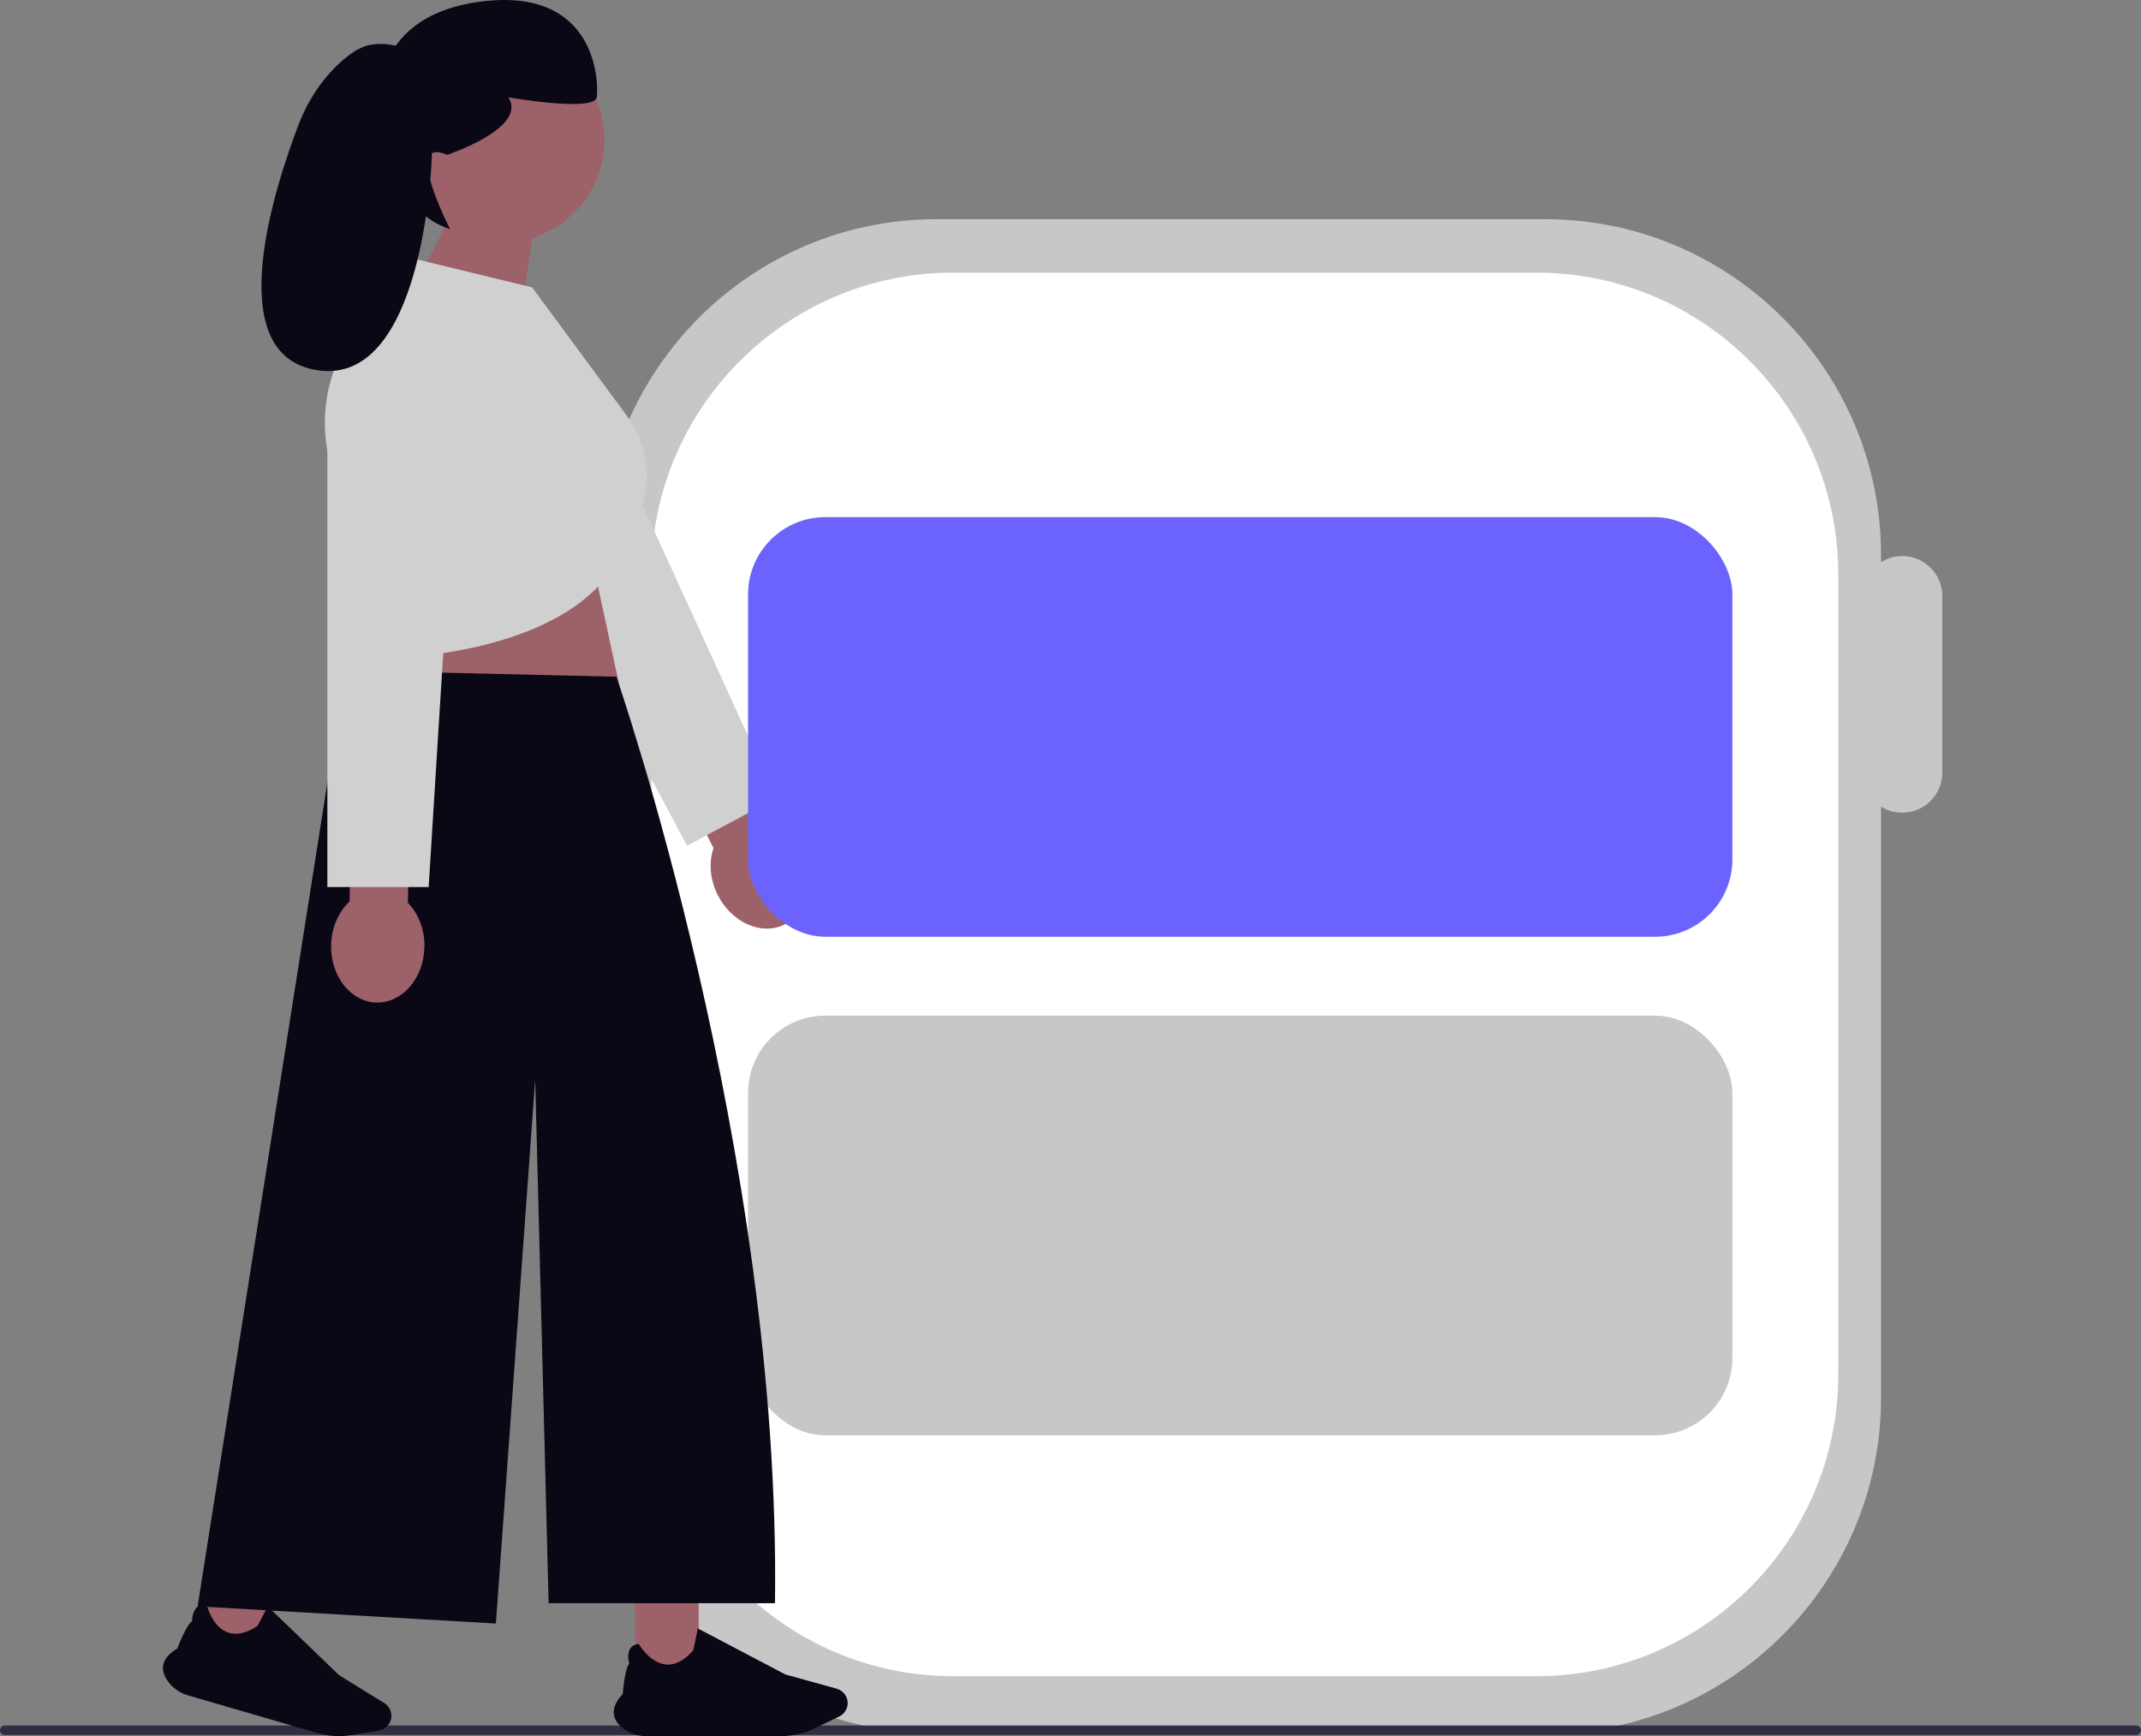<svg xmlns="http://www.w3.org/2000/svg" width="678.62" height="550.257" viewBox="0 0 678.62 550.257" xmlns:xlink="http://www.w3.org/1999/xlink"><rect x="0" y="0" width="678.62" height="550.257" fill="#808080" stroke="none"/><path d="m489.793,549.476h-193.006c-58.685,0-106.428-47.743-106.428-106.428V175.902c0-58.685,47.743-106.428,106.428-106.428h193.006c58.685,0,106.428,47.743,106.428,106.428v267.146c0,58.685-47.743,106.428-106.428,106.428Z" fill="#c7c7c8" stroke-width="0"/><path d="m487.083,531.259h-185.043c-52.704,0-95.581-42.878-95.581-95.581v-253.675c0-52.704,42.878-95.581,95.581-95.581h185.043c52.704,0,95.581,42.878,95.581,95.581v253.675c0,52.704-42.878,95.581-95.581,95.581Z" fill="#fff" stroke-width="0"/><path d="m602.935,257.578c-7.008,0-12.71-5.702-12.71-12.71v-55.922c0-7.008,5.702-12.71,12.71-12.71s12.71,5.702,12.71,12.71v55.922c0,7.008-5.702,12.71-12.71,12.71Z" fill="#c7c7c8" stroke-width="0"/><rect x="237.105" y="321.905" width="312" height="133" rx="24.492" ry="24.492" fill="#c7c7c8" stroke-width="0"/><path d="m678.62,548.405c0,.83-.67,1.5-1.5,1.5H1.5c-.83,0-1.5-.67-1.5-1.5s.67-1.5,1.5-1.5h675.62c.83,0,1.5.67,1.5,1.5Z" fill="#2f2e43" stroke-width="0"/><path d="m242.649,260.416l-14.331-28.241-16.489,8.367,14.331,28.241c-1.531,4.45-1.191,9.911,1.362,14.942,4.467,8.803,13.995,12.943,21.28,9.246,7.285-3.697,9.57-13.83,5.103-22.634-2.553-5.031-6.76-8.529-11.255-9.922Z" fill="#9d616a" stroke-width="0"/><polyline points="145.387 132.729 217.787 268.047 246.095 252.901 182.672 114.249" fill="#d0d0d0" stroke-width="0"/><path d="m184.935,164.441l19.733,91.649-86,3s11.267-63.649,7.267-74.649l59-20Z" fill="#9d616a" stroke-width="0"/><rect x="201.366" y="505.489" width="20.097" height="26.488" transform="translate(422.828 1037.466) rotate(-180)" fill="#9d616a" stroke-width="0"/><path d="m197.297,547.661c-1.719-1.392-2.647-2.945-2.758-4.619-.127-1.914.831-3.967,2.846-6.103.048-.615.674-8.229,2.067-9.593-.117-.408-.827-3.11.337-4.865.548-.827,1.432-1.308,2.626-1.432l.052-.005.026.045c.034.059,3.425,5.95,8.526,6.467,2.925.296,5.853-1.208,8.703-4.473.102-.241.908-4.218,1.428-6.851l.021-.105,27.795,14.61,16.247,4.496c2.042.565,3.468,2.439,3.468,4.558,0,1.807-1.052,3.48-2.68,4.263l-7.875,3.786c-3.291,1.582-6.96,2.418-10.611,2.418h-42.718c-2.768,0-5.431-.922-7.499-2.596Z" fill="#090814" stroke-width="0"/><rect x="64.723" y="495.689" width="20.097" height="26.488" transform="translate(4.406 1018.493) rotate(-163.78)" fill="#9d616a" stroke-width="0"/><path d="m53.135,532.766c-1.262-1.816-1.719-3.567-1.358-5.205.413-1.873,1.906-3.577,4.437-5.065.218-.577,2.946-7.714,4.665-8.634.002-.424.075-3.217,1.682-4.577.757-.641,1.74-.856,2.922-.641l.051.009.012.051c.016.067,1.627,6.67,6.38,8.591,2.725,1.102,5.957.475,9.606-1.864.166-.203,2.05-3.797,3.284-6.179l.049-.095,22.607,21.792,14.345,8.855c1.803,1.113,2.649,3.311,2.057,5.346-.505,1.735-1.982,3.047-3.764,3.344l-8.619,1.435c-3.602.6-7.358.378-10.864-.642l-41.018-11.932c-2.658-.773-4.957-2.402-6.475-4.588Z" fill="#090814" stroke-width="0"/><path d="m109.378,212.489l86,2s52.26,150.641,50.26,293.641h-71.741s-4.259-166-4.259-166l-12.462,172.443-94.538-5.443,46.74-296.641Z" fill="#090814" stroke-width="0"/><path d="m191.632,44.243c0-18.044-14.627-32.671-32.671-32.671-18.044,0-32.671,14.627-32.671,32.671,0,11.373,5.814,21.384,14.628,27.235-3.73,9.991-10.688,18.853-10.688,18.853l32.198,26.832,6.316-41.741c13.264-4.158,22.888-16.544,22.888-31.18Z" fill="#9d616a" stroke-width="0"/><path d="m168.668,91.09l-37-9-23.717,30.367c-5.649,11.525-6.541,24.809-2.482,36.985l19.666,58.999s60-1,73-36l3.727-7.764c5.094-10.613,3.939-23.167-3.007-32.672l-30.187-40.915Z" fill="#d0d0d0" stroke-width="0"/><path d="m129.284,286.147l.687-31.662-18.486-.401-.687,31.662c-3.449,3.202-5.726,8.177-5.848,13.817-.214,9.869,6.234,18.014,14.401,18.191,8.168.177,14.963-7.68,15.177-17.549.122-5.641-1.937-10.71-5.244-14.058Z" fill="#9d616a" stroke-width="0"/><polyline points="103.763 127.677 103.763 281.146 135.868 281.146 145.357 128.973" fill="#d0d0d0" stroke-width="0"/><path d="m141.73,49.075s25.734-8.537,19.39-18.229c0,0,27.312,4.758,28.017,0,.705-4.758,0-35.241-37.003-30.308-37.003,4.934-32.07,35.946-32.07,35.946,0,0,2.701,29.978,22.613,36.146,0,0-15.396-29.723-.947-23.556Z" fill="#090814" stroke-width="0"/><path d="m133.619,18.052s-7.599-5.488-16.464-3.799c-3.103.591-6.386,2.863-9.344,5.566-5.954,5.442-10.373,12.339-13.248,19.876-7.749,20.313-24.011,71.12,4.44,77.349,35.671,7.81,37.887-67.648,37.887-67.648l-3.272-31.344Z" fill="#090814" stroke-width="0"/><rect x="237.105" y="163.905" width="312" height="133" rx="24.492" ry="24.492" fill="#6c63ff" stroke-width="0"/></svg>